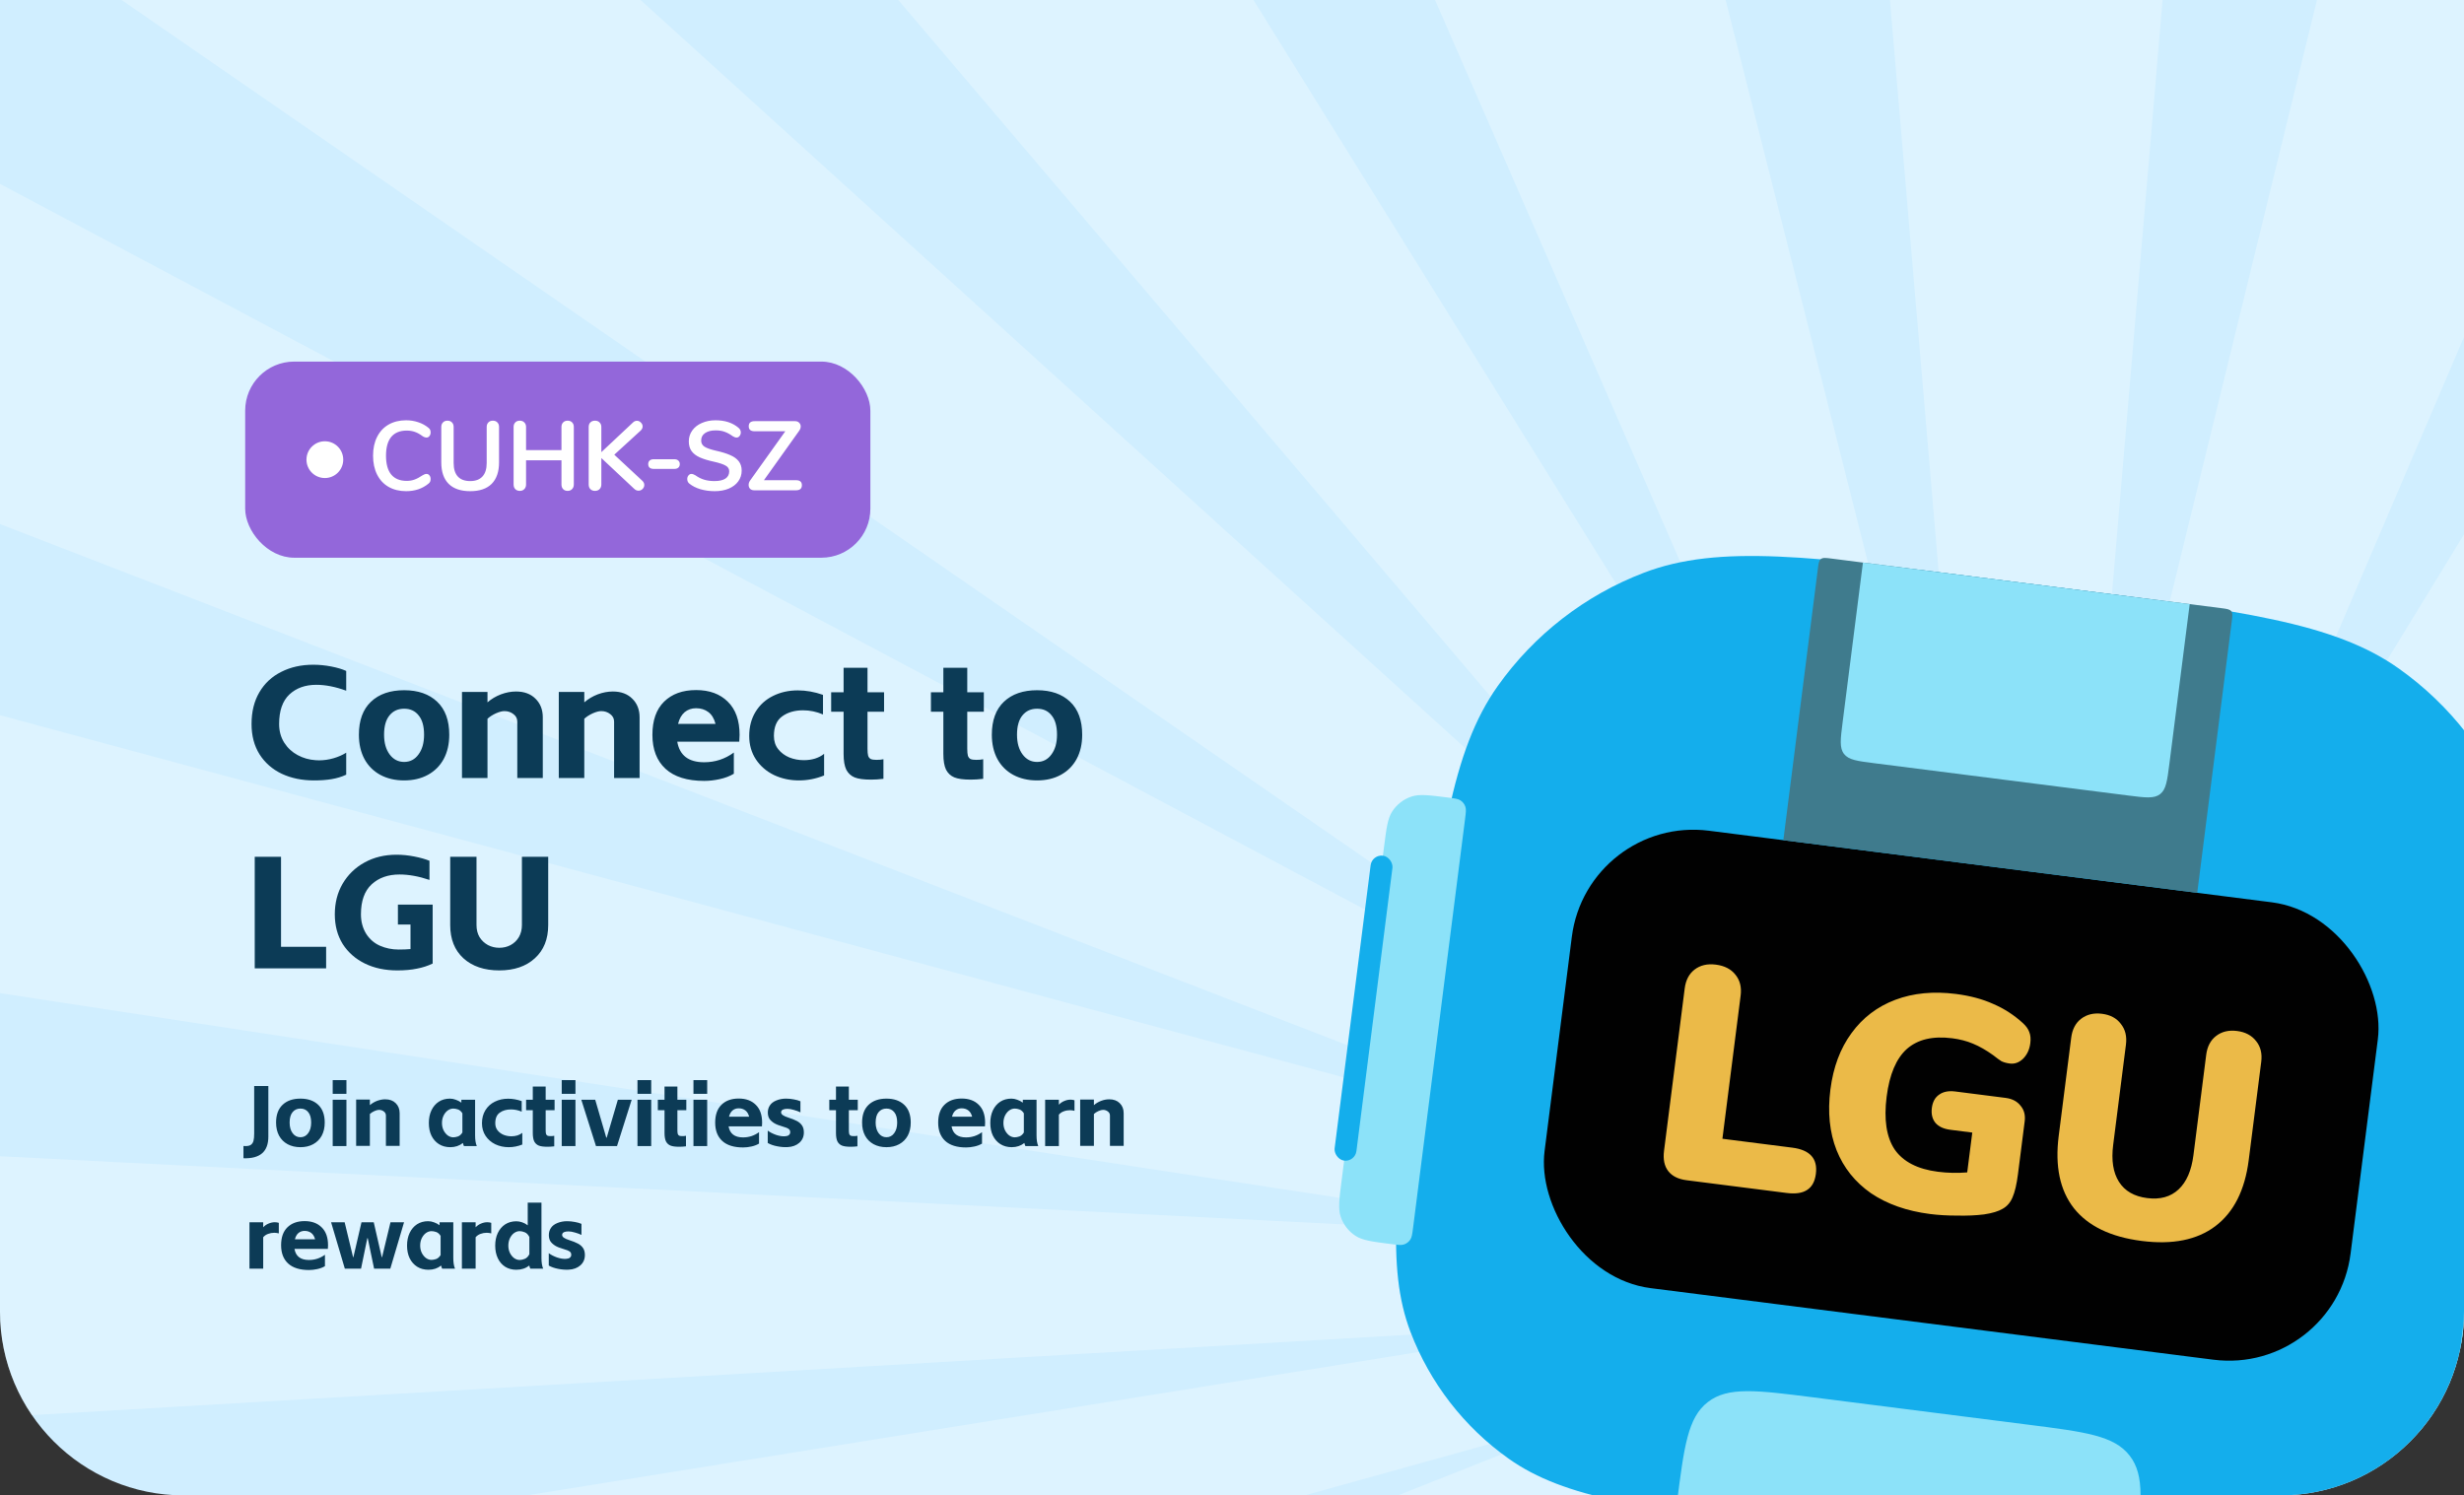 <svg width="402" height="244" viewBox="0 0 402 244" fill="none" xmlns="http://www.w3.org/2000/svg">
<rect x="0" y="0" width="402" height="244" fill="#333333" stroke="none"/>
<g clip-path="url(#clip0_861_2894)">
<rect width="402" height="244" fill="#D0EEFF"/>
<path opacity="0.3" d="M366.678 638.144L285.399 638.35L315.41 268.886L333.739 268.84L366.678 638.144ZM503.287 615.511L424.842 632.526L334.468 269.419L352.157 265.582L503.287 615.511ZM314.897 268.177L227.398 631.737L148.822 615.116L297.178 264.432L314.897 268.177ZM627.938 565.379L557.661 598.05L353.05 265.989L368.897 258.621L627.938 565.379ZM296.902 263.638L94.925 596.728L24.391 564.414L280.997 256.35L296.902 263.638ZM732.156 491.154L674.825 537.26L369.889 258.831L382.814 248.437L732.156 491.154ZM280.993 255.531L-21.73 535.496L-79.428 489.685L267.983 245.199L280.993 255.531ZM808.849 397.89L768.361 454.289L383.842 248.433L392.97 235.716L808.849 397.89ZM268.245 244.406L-114.639 452.207L-155.576 396.014L259.013 231.735L268.245 244.406ZM852.802 291.926L831.913 354.786L393.96 235.501L398.671 221.324L852.802 291.926ZM259.522 231.022L-177.476 352.528L-198.863 289.772L254.701 216.87L259.522 231.022ZM861.159 245.519L399.558 220.912L399.531 206.244L861.027 180.471L861.159 245.519ZM255.336 201.621L255.42 216.286L-205.971 243.23L-206.359 178.187L255.336 201.621ZM854.104 133.912L400.257 205.664L395.488 191.5L832.964 71.106L854.104 133.912ZM260.877 187.021L256.224 201.206L-198.19 131.755L-177.549 68.844L260.877 187.021ZM811.234 27.561L395.995 190.79L386.815 178.095L770.522 -28.736L811.234 27.561ZM270.941 174.061L261.861 186.802L-154.658 25.682L-114.392 -30.823L270.941 174.061ZM735.459 -66.303L387.078 177.301L374.11 166.939L677.945 -112.261L735.459 -66.303ZM284.854 163.627L271.97 174.056L-78.332 -67.776L-21.18 -114.028L284.854 163.627ZM631.941 -141.292L374.112 166.117L358.233 158.791L561.532 -173.786L631.941 -141.292ZM301.666 156.428L285.851 163.833L25.592 -142.266L95.738 -175.113L301.666 156.428ZM507.71 -192.313L357.965 157.997L340.266 154.202L429.197 -209.132L507.71 -192.313ZM320.231 152.947L302.559 156.83L150.043 -192.712L228.425 -209.929L320.231 152.947ZM339.745 153.493H321.422L289.947 -215.891H371.22L339.745 153.493Z" fill="#FCFEFF"/>
<rect x="40" y="59" width="102" height="32" rx="8" fill="#9367DA"/>
<circle cx="53" cy="75" r="3" fill="white"/>
<path d="M66.256 80.144C65.168 80.144 64.213 79.909 63.392 79.44C62.581 78.971 61.957 78.299 61.52 77.424C61.083 76.549 60.864 75.525 60.864 74.352C60.864 73.179 61.083 72.16 61.52 71.296C61.957 70.421 62.581 69.749 63.392 69.28C64.213 68.811 65.168 68.576 66.256 68.576C66.96 68.576 67.621 68.683 68.24 68.896C68.859 69.099 69.408 69.397 69.888 69.792C70.027 69.899 70.123 70.011 70.176 70.128C70.229 70.245 70.256 70.389 70.256 70.56C70.256 70.795 70.192 70.992 70.064 71.152C69.936 71.312 69.781 71.392 69.6 71.392C69.387 71.392 69.168 71.317 68.944 71.168C68.485 70.827 68.059 70.592 67.664 70.464C67.269 70.325 66.832 70.256 66.352 70.256C65.243 70.256 64.4 70.603 63.824 71.296C63.259 71.989 62.976 73.008 62.976 74.352C62.976 75.707 63.259 76.731 63.824 77.424C64.4 78.117 65.243 78.464 66.352 78.464C66.811 78.464 67.232 78.395 67.616 78.256C68.011 78.117 68.453 77.883 68.944 77.552C69.051 77.488 69.157 77.435 69.264 77.392C69.371 77.349 69.483 77.328 69.6 77.328C69.781 77.328 69.936 77.408 70.064 77.568C70.192 77.728 70.256 77.925 70.256 78.16C70.256 78.32 70.229 78.464 70.176 78.592C70.123 78.709 70.027 78.821 69.888 78.928C69.408 79.323 68.859 79.627 68.24 79.84C67.621 80.043 66.96 80.144 66.256 80.144ZM76.716 80.144C75.169 80.144 73.996 79.744 73.196 78.944C72.396 78.144 71.996 76.976 71.996 75.44V69.664C71.996 69.355 72.086 69.109 72.268 68.928C72.449 68.736 72.694 68.64 73.004 68.64C73.313 68.64 73.558 68.736 73.74 68.928C73.921 69.109 74.012 69.355 74.012 69.664V75.552C74.012 76.523 74.241 77.259 74.7 77.76C75.158 78.251 75.83 78.496 76.716 78.496C77.59 78.496 78.257 78.245 78.716 77.744C79.174 77.243 79.404 76.512 79.404 75.552V69.664C79.404 69.355 79.494 69.109 79.676 68.928C79.857 68.736 80.102 68.64 80.412 68.64C80.721 68.64 80.966 68.736 81.148 68.928C81.329 69.109 81.42 69.355 81.42 69.664V75.44C81.42 76.965 81.02 78.133 80.22 78.944C79.42 79.744 78.252 80.144 76.716 80.144ZM92.61 68.64C92.919 68.64 93.165 68.736 93.346 68.928C93.528 69.109 93.618 69.355 93.618 69.664V79.056C93.618 79.365 93.522 79.616 93.33 79.808C93.149 80 92.909 80.096 92.61 80.096C92.301 80.096 92.055 80 91.874 79.808C91.693 79.616 91.602 79.365 91.602 79.056V75.104H85.826V79.056C85.826 79.365 85.73 79.616 85.538 79.808C85.357 80 85.112 80.096 84.802 80.096C84.504 80.096 84.258 80 84.066 79.808C83.885 79.616 83.794 79.365 83.794 79.056V69.664C83.794 69.355 83.885 69.109 84.066 68.928C84.248 68.736 84.493 68.64 84.802 68.64C85.112 68.64 85.357 68.736 85.538 68.928C85.73 69.109 85.826 69.355 85.826 69.664V73.44H91.602V69.664C91.602 69.355 91.693 69.109 91.874 68.928C92.055 68.736 92.301 68.64 92.61 68.64ZM104.796 78.448C105.009 78.651 105.116 78.88 105.116 79.136C105.116 79.381 105.02 79.6 104.828 79.792C104.647 79.973 104.428 80.064 104.172 80.064C103.905 80.064 103.66 79.952 103.436 79.728L98.108 74.736V79.056C98.108 79.365 98.012 79.616 97.82 79.808C97.639 80 97.388 80.096 97.068 80.096C96.759 80.096 96.508 80 96.316 79.808C96.135 79.616 96.044 79.365 96.044 79.056V69.664C96.044 69.355 96.135 69.109 96.316 68.928C96.508 68.736 96.759 68.64 97.068 68.64C97.388 68.64 97.639 68.736 97.82 68.928C98.012 69.109 98.108 69.355 98.108 69.664V73.776L103.26 68.944C103.452 68.752 103.671 68.656 103.916 68.656C104.161 68.656 104.375 68.752 104.556 68.944C104.748 69.125 104.844 69.339 104.844 69.584C104.844 69.829 104.737 70.053 104.524 70.256L100.22 74.192L104.796 78.448ZM106.683 76.512C106.374 76.512 106.139 76.443 105.979 76.304C105.83 76.165 105.755 75.973 105.755 75.728C105.755 75.483 105.83 75.291 105.979 75.152C106.139 75.003 106.374 74.928 106.683 74.928H109.979C110.289 74.928 110.518 75.003 110.667 75.152C110.827 75.291 110.907 75.483 110.907 75.728C110.907 75.973 110.827 76.165 110.667 76.304C110.518 76.443 110.289 76.512 109.979 76.512H106.683ZM116.604 80.144C115.783 80.144 115.004 80.037 114.268 79.824C113.543 79.6 112.951 79.301 112.492 78.928C112.247 78.747 112.124 78.491 112.124 78.16C112.124 77.936 112.188 77.744 112.316 77.584C112.455 77.413 112.615 77.328 112.796 77.328C112.988 77.328 113.207 77.403 113.452 77.552C113.911 77.883 114.391 78.123 114.892 78.272C115.394 78.421 115.948 78.496 116.556 78.496C117.335 78.496 117.932 78.363 118.348 78.096C118.764 77.819 118.972 77.419 118.972 76.896C118.972 76.491 118.775 76.181 118.38 75.968C117.996 75.744 117.351 75.531 116.444 75.328C115.506 75.125 114.743 74.891 114.156 74.624C113.57 74.357 113.127 74.016 112.828 73.6C112.53 73.184 112.38 72.656 112.38 72.016C112.38 71.355 112.567 70.763 112.94 70.24C113.314 69.717 113.831 69.312 114.492 69.024C115.164 68.725 115.916 68.576 116.748 68.576C118.274 68.576 119.516 68.981 120.476 69.792C120.615 69.909 120.711 70.027 120.764 70.144C120.828 70.251 120.86 70.389 120.86 70.56C120.86 70.784 120.791 70.981 120.652 71.152C120.524 71.312 120.37 71.392 120.188 71.392C120.082 71.392 119.98 71.376 119.884 71.344C119.799 71.312 119.682 71.253 119.532 71.168C119.095 70.848 118.668 70.613 118.252 70.464C117.847 70.304 117.346 70.224 116.748 70.224C116.023 70.224 115.447 70.373 115.02 70.672C114.604 70.96 114.396 71.365 114.396 71.888C114.396 72.325 114.583 72.661 114.956 72.896C115.33 73.131 115.964 73.349 116.86 73.552C117.81 73.765 118.578 74.005 119.164 74.272C119.762 74.528 120.215 74.859 120.524 75.264C120.844 75.669 121.004 76.176 121.004 76.784C121.004 77.445 120.818 78.032 120.444 78.544C120.082 79.045 119.564 79.44 118.892 79.728C118.231 80.005 117.468 80.144 116.604 80.144ZM129.867 78.352C130.507 78.352 130.827 78.624 130.827 79.168C130.827 79.723 130.507 80 129.867 80H123.051C122.773 80 122.549 79.92 122.379 79.76C122.219 79.589 122.139 79.376 122.139 79.12C122.139 78.864 122.224 78.619 122.395 78.384L128.123 70.368H123.115C122.475 70.368 122.155 70.096 122.155 69.552C122.155 68.997 122.475 68.72 123.115 68.72H129.723C130 68.72 130.219 68.805 130.378 68.976C130.549 69.136 130.635 69.339 130.635 69.584C130.635 69.829 130.544 70.075 130.363 70.32L124.635 78.352H129.867Z" fill="white"/>
<path d="M51.232 127.338C49.256 127.338 47.497 126.974 45.954 126.246C44.429 125.518 43.224 124.461 42.34 123.074C41.473 121.687 41.04 120.041 41.04 118.134C41.04 116.123 41.465 114.399 42.314 112.96C43.163 111.504 44.351 110.395 45.876 109.632C47.401 108.852 49.143 108.462 51.102 108.462C52.073 108.462 53.052 108.557 54.04 108.748C55.028 108.939 55.843 109.181 56.484 109.476V112.7C54.733 112.059 53.104 111.738 51.596 111.738C49.793 111.738 48.329 112.267 47.202 113.324C46.093 114.381 45.538 115.985 45.538 118.134C45.538 119.278 45.815 120.292 46.37 121.176C46.925 122.043 47.653 122.719 48.554 123.204C49.455 123.689 50.426 123.967 51.466 124.036L52.038 124.062C52.835 124.062 53.624 123.949 54.404 123.724C55.184 123.499 55.877 123.195 56.484 122.814V126.402C55.739 126.749 54.941 126.991 54.092 127.13C53.26 127.269 52.307 127.338 51.232 127.338ZM65.937 127.338C64.464 127.338 63.164 127.035 62.037 126.428C60.928 125.821 60.07 124.963 59.463 123.854C58.857 122.727 58.553 121.401 58.553 119.876C58.553 117.536 59.212 115.742 60.529 114.494C61.847 113.246 63.649 112.622 65.937 112.622C68.208 112.622 70.002 113.246 71.319 114.494C72.637 115.742 73.295 117.536 73.295 119.876C73.295 121.401 72.992 122.727 72.385 123.854C71.779 124.963 70.921 125.821 69.811 126.428C68.702 127.035 67.411 127.338 65.937 127.338ZM62.661 119.876C62.661 121.211 62.965 122.285 63.571 123.1C64.178 123.915 64.967 124.322 65.937 124.322C66.908 124.322 67.688 123.915 68.277 123.1C68.884 122.285 69.187 121.211 69.187 119.876C69.187 118.489 68.893 117.441 68.303 116.73C67.731 116.002 66.943 115.638 65.937 115.638C64.932 115.638 64.135 116.002 63.545 116.73C62.956 117.441 62.661 118.489 62.661 119.876ZM79.534 112.908V114.598C80.176 114.043 80.904 113.61 81.718 113.298C82.55 112.986 83.374 112.83 84.188 112.83C85.523 112.83 86.58 113.22 87.36 114C88.158 114.78 88.556 115.794 88.556 117.042V126.948H84.396V117.744C84.396 117.241 84.188 116.834 83.772 116.522C83.356 116.193 82.862 116.028 82.29 116.028C81.926 116.028 81.467 116.149 80.912 116.392C80.375 116.635 79.916 116.929 79.534 117.276V126.948H75.374V112.908H79.534ZM95.327 112.908V114.598C95.969 114.043 96.697 113.61 97.511 113.298C98.343 112.986 99.166 112.83 99.981 112.83C101.316 112.83 102.373 113.22 103.153 114C103.951 114.78 104.349 115.794 104.349 117.042V126.948H100.189V117.744C100.189 117.241 99.981 116.834 99.565 116.522C99.149 116.193 98.655 116.028 98.083 116.028C97.719 116.028 97.26 116.149 96.705 116.392C96.168 116.635 95.709 116.929 95.327 117.276V126.948H91.167V112.908H95.327ZM119.726 126.246C119.067 126.645 118.296 126.939 117.412 127.13C116.545 127.321 115.705 127.416 114.89 127.416C112.117 127.416 110.011 126.757 108.572 125.44C107.151 124.123 106.44 122.277 106.44 119.902C106.44 117.545 107.073 115.742 108.338 114.494C109.621 113.229 111.363 112.596 113.564 112.596C115.748 112.596 117.473 113.229 118.738 114.494C120.021 115.742 120.662 117.545 120.662 119.902C120.662 120.162 120.645 120.535 120.61 121.02H110.496C110.877 123.256 112.342 124.374 114.89 124.374C116.675 124.374 118.287 123.845 119.726 122.788V126.246ZM116.736 118.108C116.511 117.241 116.121 116.6 115.566 116.184C115.011 115.768 114.344 115.56 113.564 115.56C112.836 115.56 112.212 115.777 111.692 116.21C111.189 116.643 110.834 117.276 110.626 118.108H116.736ZM134.453 126.532C133.118 127.069 131.749 127.338 130.345 127.338C128.872 127.338 127.511 127.043 126.263 126.454C125.032 125.847 124.053 124.998 123.325 123.906C122.597 122.797 122.233 121.523 122.233 120.084C122.233 118.576 122.58 117.259 123.273 116.132C123.966 115.005 124.911 114.147 126.107 113.558C127.32 112.951 128.672 112.648 130.163 112.648C131.515 112.648 132.884 112.891 134.271 113.376V116.574C133.214 116.123 132.13 115.898 131.021 115.898C129.652 115.898 128.516 116.227 127.615 116.886C126.714 117.527 126.263 118.593 126.263 120.084C126.263 120.933 126.497 121.653 126.965 122.242C127.433 122.831 128.04 123.282 128.785 123.594C129.53 123.889 130.319 124.036 131.151 124.036C131.792 124.036 132.399 123.949 132.971 123.776C133.56 123.585 134.054 123.325 134.453 122.996V126.532ZM137.632 112.96V108.956H141.532V112.96H144.236V116.132H141.532V122.164C141.532 122.667 141.567 123.048 141.636 123.308C141.723 123.568 141.87 123.75 142.078 123.854C142.286 123.941 142.59 123.984 142.988 123.984C143.248 123.984 143.465 123.975 143.638 123.958C143.829 123.941 143.994 123.915 144.132 123.88V127.078C143.404 127.165 142.728 127.208 142.104 127.208C140.908 127.208 140.016 127.087 139.426 126.844C138.837 126.601 138.386 126.185 138.074 125.596C137.78 124.989 137.632 124.131 137.632 123.022V116.132H135.604V112.96H137.632ZM153.908 112.96V108.956H157.808V112.96H160.512V116.132H157.808V122.164C157.808 122.667 157.842 123.048 157.912 123.308C157.998 123.568 158.146 123.75 158.354 123.854C158.562 123.941 158.865 123.984 159.264 123.984C159.524 123.984 159.74 123.975 159.914 123.958C160.104 123.941 160.269 123.915 160.408 123.88V127.078C159.68 127.165 159.004 127.208 158.38 127.208C157.184 127.208 156.291 127.087 155.702 126.844C155.112 126.601 154.662 126.185 154.35 125.596C154.055 124.989 153.908 124.131 153.908 123.022V116.132H151.88V112.96H153.908ZM169.201 127.338C167.728 127.338 166.428 127.035 165.301 126.428C164.192 125.821 163.334 124.963 162.727 123.854C162.12 122.727 161.817 121.401 161.817 119.876C161.817 117.536 162.476 115.742 163.793 114.494C165.11 113.246 166.913 112.622 169.201 112.622C171.472 112.622 173.266 113.246 174.583 114.494C175.9 115.742 176.559 117.536 176.559 119.876C176.559 121.401 176.256 122.727 175.649 123.854C175.042 124.963 174.184 125.821 173.075 126.428C171.966 127.035 170.674 127.338 169.201 127.338ZM165.925 119.876C165.925 121.211 166.228 122.285 166.835 123.1C167.442 123.915 168.23 124.322 169.201 124.322C170.172 124.322 170.952 123.915 171.541 123.1C172.148 122.285 172.451 121.211 172.451 119.876C172.451 118.489 172.156 117.441 171.567 116.73C170.995 116.002 170.206 115.638 169.201 115.638C168.196 115.638 167.398 116.002 166.809 116.73C166.22 117.441 165.925 118.489 165.925 119.876ZM45.85 139.8V154.49H53.208V158H41.56V139.8H45.85ZM70.588 157.22C69.791 157.601 68.933 157.879 68.014 158.052C67.095 158.243 66.029 158.338 64.816 158.338C62.823 158.338 61.063 157.965 59.538 157.22C58.013 156.475 56.808 155.417 55.924 154.048C55.057 152.661 54.624 151.041 54.624 149.186C54.624 147.314 55.049 145.65 55.898 144.194C56.765 142.721 57.952 141.568 59.46 140.736C60.985 139.887 62.727 139.462 64.686 139.462C65.639 139.462 66.601 139.557 67.572 139.748C68.56 139.939 69.392 140.173 70.068 140.45V143.57C68.317 142.981 66.688 142.686 65.18 142.686C63.308 142.686 61.791 143.223 60.63 144.298C59.469 145.373 58.888 147.002 58.888 149.186C58.888 150.365 59.165 151.413 59.72 152.332C60.292 153.233 61.046 153.892 61.982 154.308C62.935 154.724 63.958 154.932 65.05 154.932C65.778 154.932 66.419 154.906 66.974 154.854V150.85H64.92V147.6H70.588V157.22ZM81.459 158.338C79.015 158.338 77.065 157.679 75.609 156.362C74.17 155.045 73.451 153.233 73.451 150.928V139.8H77.741V150.928C77.741 151.691 77.905 152.349 78.235 152.904C78.581 153.459 79.041 153.892 79.613 154.204C80.185 154.499 80.8 154.646 81.459 154.646C82.135 154.646 82.75 154.499 83.305 154.204C83.877 153.892 84.327 153.459 84.657 152.904C84.986 152.332 85.151 151.673 85.151 150.928V139.8H89.441V150.928C89.441 153.233 88.713 155.045 87.257 156.362C85.818 157.679 83.885 158.338 81.459 158.338Z" fill="#0C3B56"/>
<path d="M39.72 186.986C39.804 186.995 39.925 187 40.084 187C40.457 187 40.742 186.93 40.938 186.79C41.143 186.641 41.283 186.421 41.358 186.132C41.433 185.843 41.47 185.451 41.47 184.956V177.2H43.78V185.46C43.78 187.905 42.427 189.081 39.72 188.988V186.986ZM49.017 187.182C48.224 187.182 47.524 187.019 46.917 186.692C46.32 186.365 45.858 185.903 45.531 185.306C45.204 184.699 45.041 183.985 45.041 183.164C45.041 181.904 45.396 180.938 46.105 180.266C46.814 179.594 47.785 179.258 49.017 179.258C50.24 179.258 51.206 179.594 51.915 180.266C52.624 180.938 52.979 181.904 52.979 183.164C52.979 183.985 52.816 184.699 52.489 185.306C52.162 185.903 51.7 186.365 51.103 186.692C50.506 187.019 49.81 187.182 49.017 187.182ZM47.253 183.164C47.253 183.883 47.416 184.461 47.743 184.9C48.07 185.339 48.494 185.558 49.017 185.558C49.54 185.558 49.96 185.339 50.277 184.9C50.604 184.461 50.767 183.883 50.767 183.164C50.767 182.417 50.608 181.853 50.291 181.47C49.983 181.078 49.558 180.882 49.017 180.882C48.476 180.882 48.046 181.078 47.729 181.47C47.412 181.853 47.253 182.417 47.253 183.164ZM56.52 179.44V187H54.28V179.44H56.52ZM54.28 176.234H56.52V178.474H54.28V176.234ZM60.344 179.412V180.322C60.69 180.023 61.082 179.79 61.52 179.622C61.968 179.454 62.412 179.37 62.85 179.37C63.569 179.37 64.138 179.58 64.558 180C64.988 180.42 65.202 180.966 65.202 181.638V186.972H62.962V182.016C62.962 181.745 62.85 181.526 62.626 181.358C62.402 181.181 62.136 181.092 61.828 181.092C61.632 181.092 61.385 181.157 61.086 181.288C60.797 181.419 60.55 181.577 60.344 181.764V186.972H58.104V179.412H60.344ZM73.465 187.182C72.756 187.182 72.135 187.014 71.603 186.678C71.08 186.342 70.674 185.88 70.385 185.292C70.105 184.704 69.965 184.018 69.965 183.234C69.965 182.459 70.105 181.773 70.385 181.176C70.674 180.569 71.076 180.098 71.589 179.762C72.112 179.426 72.718 179.258 73.409 179.258C73.726 179.258 74.044 179.319 74.361 179.44C74.688 179.552 74.991 179.711 75.271 179.916V179.44H77.511V185.236C77.511 185.992 77.604 186.58 77.791 187H75.691C75.626 186.869 75.57 186.701 75.523 186.496C74.944 186.953 74.258 187.182 73.465 187.182ZM72.107 183.234C72.107 183.663 72.191 184.055 72.359 184.41C72.536 184.765 72.765 185.049 73.045 185.264C73.334 185.469 73.638 185.572 73.955 185.572C74.179 185.572 74.431 185.525 74.711 185.432C74.991 185.329 75.234 185.115 75.439 184.788V181.652C75.234 181.325 74.991 181.115 74.711 181.022C74.44 180.929 74.188 180.882 73.955 180.882C73.638 180.882 73.334 180.985 73.045 181.19C72.765 181.395 72.536 181.68 72.359 182.044C72.191 182.399 72.107 182.795 72.107 183.234ZM85.213 186.748C84.494 187.037 83.757 187.182 83.001 187.182C82.208 187.182 81.475 187.023 80.803 186.706C80.14 186.379 79.613 185.922 79.221 185.334C78.829 184.737 78.633 184.051 78.633 183.276C78.633 182.464 78.82 181.755 79.193 181.148C79.566 180.541 80.075 180.079 80.719 179.762C81.372 179.435 82.1 179.272 82.903 179.272C83.631 179.272 84.368 179.403 85.115 179.664V181.386C84.546 181.143 83.962 181.022 83.365 181.022C82.628 181.022 82.016 181.199 81.531 181.554C81.046 181.899 80.803 182.473 80.803 183.276C80.803 183.733 80.929 184.121 81.181 184.438C81.433 184.755 81.76 184.998 82.161 185.166C82.562 185.325 82.987 185.404 83.435 185.404C83.78 185.404 84.107 185.357 84.415 185.264C84.732 185.161 84.998 185.021 85.213 184.844V186.748ZM86.925 179.44V177.284H89.025V179.44H90.481V181.148H89.025V184.396C89.025 184.667 89.043 184.872 89.081 185.012C89.127 185.152 89.207 185.25 89.319 185.306C89.431 185.353 89.594 185.376 89.809 185.376C89.949 185.376 90.065 185.371 90.159 185.362C90.261 185.353 90.35 185.339 90.425 185.32V187.042C90.033 187.089 89.669 187.112 89.333 187.112C88.689 187.112 88.208 187.047 87.891 186.916C87.573 186.785 87.331 186.561 87.163 186.244C87.004 185.917 86.925 185.455 86.925 184.858V181.148H85.833V179.44H86.925ZM93.886 179.44V187H91.646V179.44H93.886ZM91.646 176.234H93.886V178.474H91.646V176.234ZM94.84 179.44H97.108L98.913 185.628H98.984L100.804 179.44H103.058L100.664 187H97.234L94.84 179.44ZM106.245 179.44V187H104.005V179.44H106.245ZM104.005 176.234H106.245V178.474H104.005V176.234ZM108.417 179.44V177.284H110.517V179.44H111.973V181.148H110.517V184.396C110.517 184.667 110.536 184.872 110.573 185.012C110.62 185.152 110.699 185.25 110.811 185.306C110.923 185.353 111.086 185.376 111.301 185.376C111.441 185.376 111.558 185.371 111.651 185.362C111.754 185.353 111.842 185.339 111.917 185.32V187.042C111.525 187.089 111.161 187.112 110.825 187.112C110.181 187.112 109.7 187.047 109.383 186.916C109.066 186.785 108.823 186.561 108.655 186.244C108.496 185.917 108.417 185.455 108.417 184.858V181.148H107.325V179.44H108.417ZM115.378 179.44V187H113.138V179.44H115.378ZM113.138 176.234H115.378V178.474H113.138V176.234ZM123.836 186.594C123.481 186.809 123.066 186.967 122.59 187.07C122.123 187.173 121.67 187.224 121.232 187.224C119.738 187.224 118.604 186.869 117.83 186.16C117.064 185.451 116.682 184.457 116.682 183.178C116.682 181.909 117.022 180.938 117.704 180.266C118.394 179.585 119.332 179.244 120.518 179.244C121.694 179.244 122.622 179.585 123.304 180.266C123.994 180.938 124.34 181.909 124.34 183.178C124.34 183.318 124.33 183.519 124.312 183.78H118.866C119.071 184.984 119.86 185.586 121.232 185.586C122.193 185.586 123.061 185.301 123.836 184.732V186.594ZM122.226 182.212C122.104 181.745 121.894 181.4 121.596 181.176C121.297 180.952 120.938 180.84 120.518 180.84C120.126 180.84 119.79 180.957 119.51 181.19C119.239 181.423 119.048 181.764 118.936 182.212H122.226ZM128.504 187.168C127.934 187.196 127.356 187.149 126.768 187.028C126.189 186.916 125.685 186.739 125.256 186.496V184.48C125.638 184.76 126.096 184.993 126.628 185.18C127.169 185.357 127.645 185.432 128.056 185.404C128.345 185.385 128.555 185.325 128.686 185.222C128.816 185.11 128.891 184.998 128.91 184.886C128.956 184.597 128.886 184.377 128.7 184.228C128.513 184.079 128.163 183.934 127.65 183.794C127.08 183.635 126.628 183.453 126.292 183.248C125.956 183.033 125.699 182.795 125.522 182.534C125.354 182.263 125.27 181.923 125.27 181.512C125.27 181.083 125.382 180.7 125.606 180.364C125.83 180.019 126.184 179.748 126.67 179.552C127.155 179.356 127.678 179.258 128.238 179.258C128.658 179.258 129.082 179.3 129.512 179.384C129.941 179.459 130.3 179.561 130.59 179.692V181.498C130.291 181.349 129.936 181.218 129.526 181.106C129.124 180.985 128.774 180.924 128.476 180.924C127.841 180.924 127.496 181.092 127.44 181.428C127.412 181.624 127.5 181.797 127.706 181.946C127.92 182.095 128.224 182.231 128.616 182.352C129.176 182.529 129.633 182.711 129.988 182.898C130.352 183.085 130.636 183.327 130.842 183.626C131.047 183.925 131.15 184.307 131.15 184.774C131.15 185.465 130.902 186.029 130.408 186.468C129.913 186.897 129.278 187.131 128.504 187.168ZM136.39 179.44V177.284H138.49V179.44H139.946V181.148H138.49V184.396C138.49 184.667 138.508 184.872 138.546 185.012C138.592 185.152 138.672 185.25 138.784 185.306C138.896 185.353 139.059 185.376 139.274 185.376C139.414 185.376 139.53 185.371 139.624 185.362C139.726 185.353 139.815 185.339 139.89 185.32V187.042C139.498 187.089 139.134 187.112 138.798 187.112C138.154 187.112 137.673 187.047 137.356 186.916C137.038 186.785 136.796 186.561 136.628 186.244C136.469 185.917 136.39 185.455 136.39 184.858V181.148H135.298V179.44H136.39ZM144.625 187.182C143.831 187.182 143.131 187.019 142.525 186.692C141.927 186.365 141.465 185.903 141.139 185.306C140.812 184.699 140.649 183.985 140.649 183.164C140.649 181.904 141.003 180.938 141.713 180.266C142.422 179.594 143.393 179.258 144.625 179.258C145.847 179.258 146.813 179.594 147.523 180.266C148.232 180.938 148.587 181.904 148.587 183.164C148.587 183.985 148.423 184.699 148.097 185.306C147.77 185.903 147.308 186.365 146.711 186.692C146.113 187.019 145.418 187.182 144.625 187.182ZM142.861 183.164C142.861 183.883 143.024 184.461 143.351 184.9C143.677 185.339 144.102 185.558 144.625 185.558C145.147 185.558 145.567 185.339 145.885 184.9C146.211 184.461 146.375 183.883 146.375 183.164C146.375 182.417 146.216 181.853 145.899 181.47C145.591 181.078 145.166 180.882 144.625 180.882C144.083 180.882 143.654 181.078 143.337 181.47C143.019 181.853 142.861 182.417 142.861 183.164ZM160.217 186.594C159.862 186.809 159.447 186.967 158.971 187.07C158.504 187.173 158.051 187.224 157.613 187.224C156.119 187.224 154.985 186.869 154.211 186.16C153.445 185.451 153.063 184.457 153.063 183.178C153.063 181.909 153.403 180.938 154.085 180.266C154.775 179.585 155.713 179.244 156.899 179.244C158.075 179.244 159.003 179.585 159.685 180.266C160.375 180.938 160.721 181.909 160.721 183.178C160.721 183.318 160.711 183.519 160.693 183.78H155.247C155.452 184.984 156.241 185.586 157.613 185.586C158.574 185.586 159.442 185.301 160.217 184.732V186.594ZM158.607 182.212C158.485 181.745 158.275 181.4 157.977 181.176C157.678 180.952 157.319 180.84 156.899 180.84C156.507 180.84 156.171 180.957 155.891 181.19C155.62 181.423 155.429 181.764 155.317 182.212H158.607ZM165.066 187.182C164.357 187.182 163.736 187.014 163.204 186.678C162.682 186.342 162.276 185.88 161.986 185.292C161.706 184.704 161.566 184.018 161.566 183.234C161.566 182.459 161.706 181.773 161.986 181.176C162.276 180.569 162.677 180.098 163.19 179.762C163.713 179.426 164.32 179.258 165.01 179.258C165.328 179.258 165.645 179.319 165.962 179.44C166.289 179.552 166.592 179.711 166.872 179.916V179.44H169.112V185.236C169.112 185.992 169.206 186.58 169.392 187H167.292C167.227 186.869 167.171 186.701 167.124 186.496C166.546 186.953 165.86 187.182 165.066 187.182ZM163.708 183.234C163.708 183.663 163.792 184.055 163.96 184.41C164.138 184.765 164.366 185.049 164.646 185.264C164.936 185.469 165.239 185.572 165.556 185.572C165.78 185.572 166.032 185.525 166.312 185.432C166.592 185.329 166.835 185.115 167.04 184.788V181.652C166.835 181.325 166.592 181.115 166.312 181.022C166.042 180.929 165.79 180.882 165.556 180.882C165.239 180.882 164.936 180.985 164.646 181.19C164.366 181.395 164.138 181.68 163.96 182.044C163.792 182.399 163.708 182.795 163.708 183.234ZM172.754 179.44V180.252C172.997 179.991 173.286 179.79 173.622 179.65C173.968 179.501 174.308 179.426 174.644 179.426C174.878 179.426 175.097 179.459 175.302 179.524V181.246C175.041 181.181 174.794 181.148 174.56 181.148C174.206 181.148 173.87 181.209 173.552 181.33C173.235 181.442 172.969 181.624 172.754 181.876V187H170.514V179.44H172.754ZM178.469 179.412V180.322C178.815 180.023 179.207 179.79 179.645 179.622C180.093 179.454 180.537 179.37 180.975 179.37C181.694 179.37 182.263 179.58 182.683 180C183.113 180.42 183.327 180.966 183.327 181.638V186.972H181.087V182.016C181.087 181.745 180.975 181.526 180.751 181.358C180.527 181.181 180.261 181.092 179.953 181.092C179.757 181.092 179.51 181.157 179.211 181.288C178.922 181.419 178.675 181.577 178.469 181.764V186.972H176.229V179.412H178.469ZM42.94 199.44V200.252C43.183 199.991 43.472 199.79 43.808 199.65C44.153 199.501 44.494 199.426 44.83 199.426C45.063 199.426 45.283 199.459 45.488 199.524V201.246C45.227 201.181 44.979 201.148 44.746 201.148C44.391 201.148 44.055 201.209 43.738 201.33C43.421 201.442 43.155 201.624 42.94 201.876V207H40.7V199.44H42.94ZM53.015 206.594C52.661 206.809 52.245 206.967 51.769 207.07C51.303 207.173 50.85 207.224 50.411 207.224C48.918 207.224 47.784 206.869 47.009 206.16C46.244 205.451 45.861 204.457 45.861 203.178C45.861 201.909 46.202 200.938 46.883 200.266C47.574 199.585 48.512 199.244 49.697 199.244C50.873 199.244 51.802 199.585 52.483 200.266C53.174 200.938 53.519 201.909 53.519 203.178C53.519 203.318 53.51 203.519 53.491 203.78H48.045C48.251 204.984 49.039 205.586 50.411 205.586C51.373 205.586 52.241 205.301 53.015 204.732V206.594ZM51.405 202.212C51.284 201.745 51.074 201.4 50.775 201.176C50.477 200.952 50.117 200.84 49.697 200.84C49.305 200.84 48.969 200.957 48.689 201.19C48.419 201.423 48.227 201.764 48.115 202.212H51.405ZM59.997 202.03H59.927L58.905 207H56.259L54.019 199.44H56.231L57.603 205.124H57.659L58.975 199.44H60.977L62.279 205.124H62.335L63.707 199.44H65.919L63.679 207H61.033L59.997 202.03ZM69.91 207.182C69.201 207.182 68.58 207.014 68.048 206.678C67.526 206.342 67.12 205.88 66.83 205.292C66.55 204.704 66.41 204.018 66.41 203.234C66.41 202.459 66.55 201.773 66.83 201.176C67.12 200.569 67.521 200.098 68.034 199.762C68.557 199.426 69.164 199.258 69.854 199.258C70.172 199.258 70.489 199.319 70.806 199.44C71.133 199.552 71.436 199.711 71.716 199.916V199.44H73.956V205.236C73.956 205.992 74.05 206.58 74.236 207H72.136C72.071 206.869 72.015 206.701 71.968 206.496C71.39 206.953 70.704 207.182 69.91 207.182ZM68.552 203.234C68.552 203.663 68.636 204.055 68.804 204.41C68.982 204.765 69.21 205.049 69.49 205.264C69.78 205.469 70.083 205.572 70.4 205.572C70.624 205.572 70.876 205.525 71.156 205.432C71.436 205.329 71.679 205.115 71.884 204.788V201.652C71.679 201.325 71.436 201.115 71.156 201.022C70.886 200.929 70.634 200.882 70.4 200.882C70.083 200.882 69.78 200.985 69.49 201.19C69.21 201.395 68.982 201.68 68.804 202.044C68.636 202.399 68.552 202.795 68.552 203.234ZM77.598 199.44V200.252C77.841 199.991 78.13 199.79 78.466 199.65C78.811 199.501 79.152 199.426 79.488 199.426C79.722 199.426 79.941 199.459 80.146 199.524V201.246C79.885 201.181 79.638 201.148 79.404 201.148C79.049 201.148 78.713 201.209 78.396 201.33C78.079 201.442 77.813 201.624 77.598 201.876V207H75.358V199.44H77.598ZM84.237 207.182C83.546 207.182 82.94 207.019 82.417 206.692C81.894 206.356 81.493 205.889 81.213 205.292C80.933 204.695 80.793 204.013 80.793 203.248C80.793 202.473 80.933 201.787 81.213 201.19C81.502 200.583 81.904 200.112 82.417 199.776C82.94 199.44 83.546 199.272 84.237 199.272C84.554 199.272 84.872 199.328 85.189 199.44C85.516 199.552 85.819 199.715 86.099 199.93V196.234H88.339V205.25C88.339 205.997 88.432 206.58 88.619 207H86.519C86.454 206.869 86.398 206.701 86.351 206.496C85.763 206.953 85.058 207.182 84.237 207.182ZM82.935 203.248C82.935 203.677 83.019 204.069 83.187 204.424C83.364 204.779 83.593 205.063 83.873 205.278C84.162 205.483 84.466 205.586 84.783 205.586C85.035 205.586 85.31 205.525 85.609 205.404C85.917 205.283 86.169 205.031 86.365 204.648V201.834C86.169 201.442 85.917 201.185 85.609 201.064C85.31 200.943 85.035 200.882 84.783 200.882C84.466 200.882 84.162 200.985 83.873 201.19C83.593 201.395 83.364 201.68 83.187 202.044C83.019 202.408 82.935 202.809 82.935 203.248ZM92.779 207.168C92.21 207.196 91.631 207.149 91.043 207.028C90.464 206.916 89.96 206.739 89.531 206.496V204.48C89.914 204.76 90.371 204.993 90.903 205.18C91.444 205.357 91.92 205.432 92.331 205.404C92.62 205.385 92.83 205.325 92.961 205.222C93.092 205.11 93.166 204.998 93.185 204.886C93.232 204.597 93.162 204.377 92.975 204.228C92.788 204.079 92.438 203.934 91.925 203.794C91.356 203.635 90.903 203.453 90.567 203.248C90.231 203.033 89.974 202.795 89.797 202.534C89.629 202.263 89.545 201.923 89.545 201.512C89.545 201.083 89.657 200.7 89.881 200.364C90.105 200.019 90.46 199.748 90.945 199.552C91.43 199.356 91.953 199.258 92.513 199.258C92.933 199.258 93.358 199.3 93.787 199.384C94.216 199.459 94.576 199.561 94.865 199.692V201.498C94.566 201.349 94.212 201.218 93.801 201.106C93.4 200.985 93.05 200.924 92.751 200.924C92.116 200.924 91.771 201.092 91.715 201.428C91.687 201.624 91.776 201.797 91.981 201.946C92.196 202.095 92.499 202.231 92.891 202.352C93.451 202.529 93.908 202.711 94.263 202.898C94.627 203.085 94.912 203.327 95.117 203.626C95.322 203.925 95.425 204.307 95.425 204.774C95.425 205.465 95.178 206.029 94.683 206.468C94.188 206.897 93.554 207.131 92.779 207.168Z" fill="#0C3B56"/>
<path d="M231.079 167.715C234.908 137.601 236.823 122.544 244.366 111.921C250.319 103.539 258.622 97.109 268.228 93.444C280.4 88.8 295.457 90.715 325.571 94.544L335.611 95.821C365.725 99.651 380.782 101.566 391.404 109.109C399.787 115.061 406.217 123.365 409.882 132.971C414.526 145.143 412.611 160.2 408.781 190.314V190.314C405.467 216.374 403.81 229.404 397.282 238.597C392.131 245.851 384.945 251.415 376.633 254.587C366.099 258.606 353.069 256.949 327.009 253.634L294.399 249.487C268.339 246.173 255.309 244.516 246.116 237.989C238.862 232.837 233.298 225.651 230.126 217.339C226.107 206.805 227.764 193.775 231.079 167.715V167.715Z" fill="#14AEEC"/>
<rect x="258.965" y="133.023" width="132.559" height="75.236" rx="20" transform="rotate(7.248 258.965 133.023)" fill="#010101"/>
<path d="M273.575 245.331C274.764 235.978 275.359 231.302 278.634 228.766C281.909 226.23 286.586 226.824 295.938 228.014L330.893 232.459C340.246 233.649 344.922 234.243 347.458 237.518C349.994 240.793 349.4 245.47 348.21 254.823L348.074 255.893C347.836 257.763 347.717 258.698 347.062 259.206C346.407 259.713 345.472 259.594 343.601 259.356L276.902 250.874C275.032 250.636 274.096 250.517 273.589 249.862C273.082 249.207 273.201 248.272 273.439 246.401L273.575 245.331Z" fill="#8CE2F9"/>
<path d="M409.617 155.342C409.751 154.292 409.818 153.767 410.063 153.386C410.311 153.001 410.683 152.713 411.117 152.57C411.547 152.428 412.072 152.494 413.122 152.628V152.628C416.273 153.029 417.848 153.229 418.991 153.965C420.145 154.708 421.009 155.824 421.44 157.127C421.866 158.418 421.666 159.993 421.265 163.144L414.373 217.343C413.972 220.494 413.772 222.069 413.036 223.212C412.293 224.366 411.177 225.23 409.874 225.66C408.583 226.087 407.008 225.887 403.857 225.486V225.486C402.807 225.352 402.282 225.286 401.901 225.04C401.516 224.792 401.228 224.42 401.084 223.986C400.942 223.556 401.009 223.031 401.143 221.981L409.617 155.342Z" fill="#8CE2F9"/>
<path d="M239.023 133.647C239.156 132.597 239.223 132.072 239.081 131.642C238.937 131.207 238.649 130.835 238.265 130.588C237.884 130.342 237.359 130.276 236.308 130.142V130.142C233.158 129.741 231.582 129.541 230.292 129.968C228.989 130.398 227.873 131.262 227.13 132.416C226.394 133.559 226.193 135.134 225.793 138.285L218.9 192.484C218.499 195.635 218.299 197.21 218.725 198.501C219.156 199.804 220.02 200.92 221.174 201.663C222.317 202.399 223.892 202.599 227.043 203V203C228.093 203.134 228.618 203.2 229.048 203.058C229.483 202.915 229.855 202.627 230.102 202.242C230.348 201.861 230.415 201.336 230.548 200.286L239.023 133.647Z" fill="#8CE2F9"/>
<path d="M296.574 92.872C296.693 91.937 296.753 91.469 297.08 91.216C297.408 90.962 297.875 91.022 298.811 91.141L362.37 99.224C363.305 99.343 363.773 99.402 364.026 99.729C364.28 100.057 364.22 100.525 364.101 101.46L358.478 145.678L290.951 137.091L296.574 92.872Z" fill="#3F7B8D"/>
<path d="M303.936 91.792L357.247 98.572L353.936 124.606C353.579 127.412 353.4 128.815 352.418 129.576C351.435 130.336 350.033 130.158 347.227 129.801L305.82 124.535C303.014 124.179 301.611 124 300.85 123.018C300.09 122.035 300.268 120.632 300.625 117.826L303.936 91.792Z" fill="#8CE2F9"/>
<rect x="223.846" y="139.392" width="3.583" height="50.157" rx="1.791" transform="rotate(7.248 223.846 139.392)" fill="#14AEEC"/>
<path d="M275.158 192.573C273.803 192.4 272.807 191.904 272.173 191.084C271.538 190.263 271.309 189.159 271.486 187.77L274.858 161.284C275.03 159.928 275.564 158.904 276.458 158.212C277.39 157.49 278.551 157.218 279.939 157.395C281.361 157.576 282.433 158.132 283.154 159.064C283.88 159.963 284.157 161.09 283.984 162.446L281.01 185.807L292.418 187.26C295.294 187.626 296.575 189.049 296.259 191.529C296.099 192.786 295.618 193.665 294.814 194.168C294.044 194.675 292.932 194.835 291.477 194.65L275.158 192.573ZM327.185 179.136C328.276 179.274 329.095 179.698 329.644 180.406C330.229 181.086 330.457 181.938 330.326 182.963L329.228 191.593C329.017 193.247 328.723 194.503 328.345 195.362C328.004 196.192 327.471 196.813 326.746 197.225C326.055 197.641 325.041 197.949 323.705 198.148C322.374 198.315 320.904 198.38 319.296 198.343C317.716 198.344 316.249 198.258 314.893 198.085C311.09 197.601 307.874 196.469 305.245 194.689C302.652 192.881 300.783 190.542 299.636 187.675C298.493 184.774 298.157 181.472 298.629 177.768C299.092 174.131 300.238 171.068 302.067 168.579C303.9 166.057 306.281 164.243 309.211 163.138C312.141 162.032 315.441 161.713 319.111 162.18C321.426 162.475 323.457 163.019 325.204 163.813C326.988 164.578 328.602 165.623 330.047 166.949C330.558 167.418 330.9 167.898 331.073 168.391C331.278 168.887 331.335 169.499 331.242 170.227C331.112 171.252 330.719 172.092 330.064 172.748C329.414 173.371 328.692 173.632 327.898 173.531C327.369 173.463 326.915 173.338 326.535 173.156C326.192 172.944 325.746 172.618 325.197 172.179C324.058 171.362 322.962 170.735 321.908 170.298C320.888 169.866 319.75 169.57 318.493 169.41C315.352 169.01 312.893 169.587 311.115 171.142C309.371 172.701 308.268 175.299 307.805 178.936C307.329 182.673 307.769 185.551 309.124 187.572C310.517 189.564 312.867 190.771 316.174 191.191C317.761 191.394 319.353 191.428 320.949 191.295L321.776 184.798L318.205 184.343C317.114 184.204 316.304 183.832 315.776 183.228C315.253 182.59 315.054 181.775 315.18 180.783C315.307 179.791 315.701 179.068 316.364 178.615C317.03 178.128 317.909 177.955 319.001 178.094L327.185 179.136ZM349.421 202.481C344.362 201.837 340.674 200.057 338.357 197.141C336.073 194.229 335.247 190.293 335.878 185.333L337.918 169.312C338.091 167.957 338.624 166.933 339.519 166.24C340.451 165.519 341.595 165.244 342.95 165.417C344.306 165.589 345.328 166.14 346.017 167.067C346.742 167.966 347.019 169.093 346.846 170.449L344.762 186.817C344.442 189.33 344.758 191.336 345.71 192.835C346.661 194.334 348.195 195.218 350.312 195.487C352.428 195.757 354.134 195.285 355.431 194.073C356.728 192.86 357.537 190.997 357.857 188.484L359.94 172.116C360.113 170.76 360.647 169.736 361.541 169.044C362.473 168.322 363.617 168.048 364.973 168.221C366.328 168.393 367.367 168.945 368.088 169.877C368.814 170.776 369.091 171.903 368.918 173.259L366.878 189.28C366.251 194.207 364.432 197.806 361.421 200.077C358.447 202.319 354.447 203.121 349.421 202.481Z" fill="#EBBA48"/>
</g>
<defs>
<clipPath id="clip0_861_2894">
<path d="M0 0H402V214C402 230.569 388.569 244 372 244H30C13.431 244 0 230.569 0 214V0Z" fill="white"/>
</clipPath>
</defs>
</svg>
